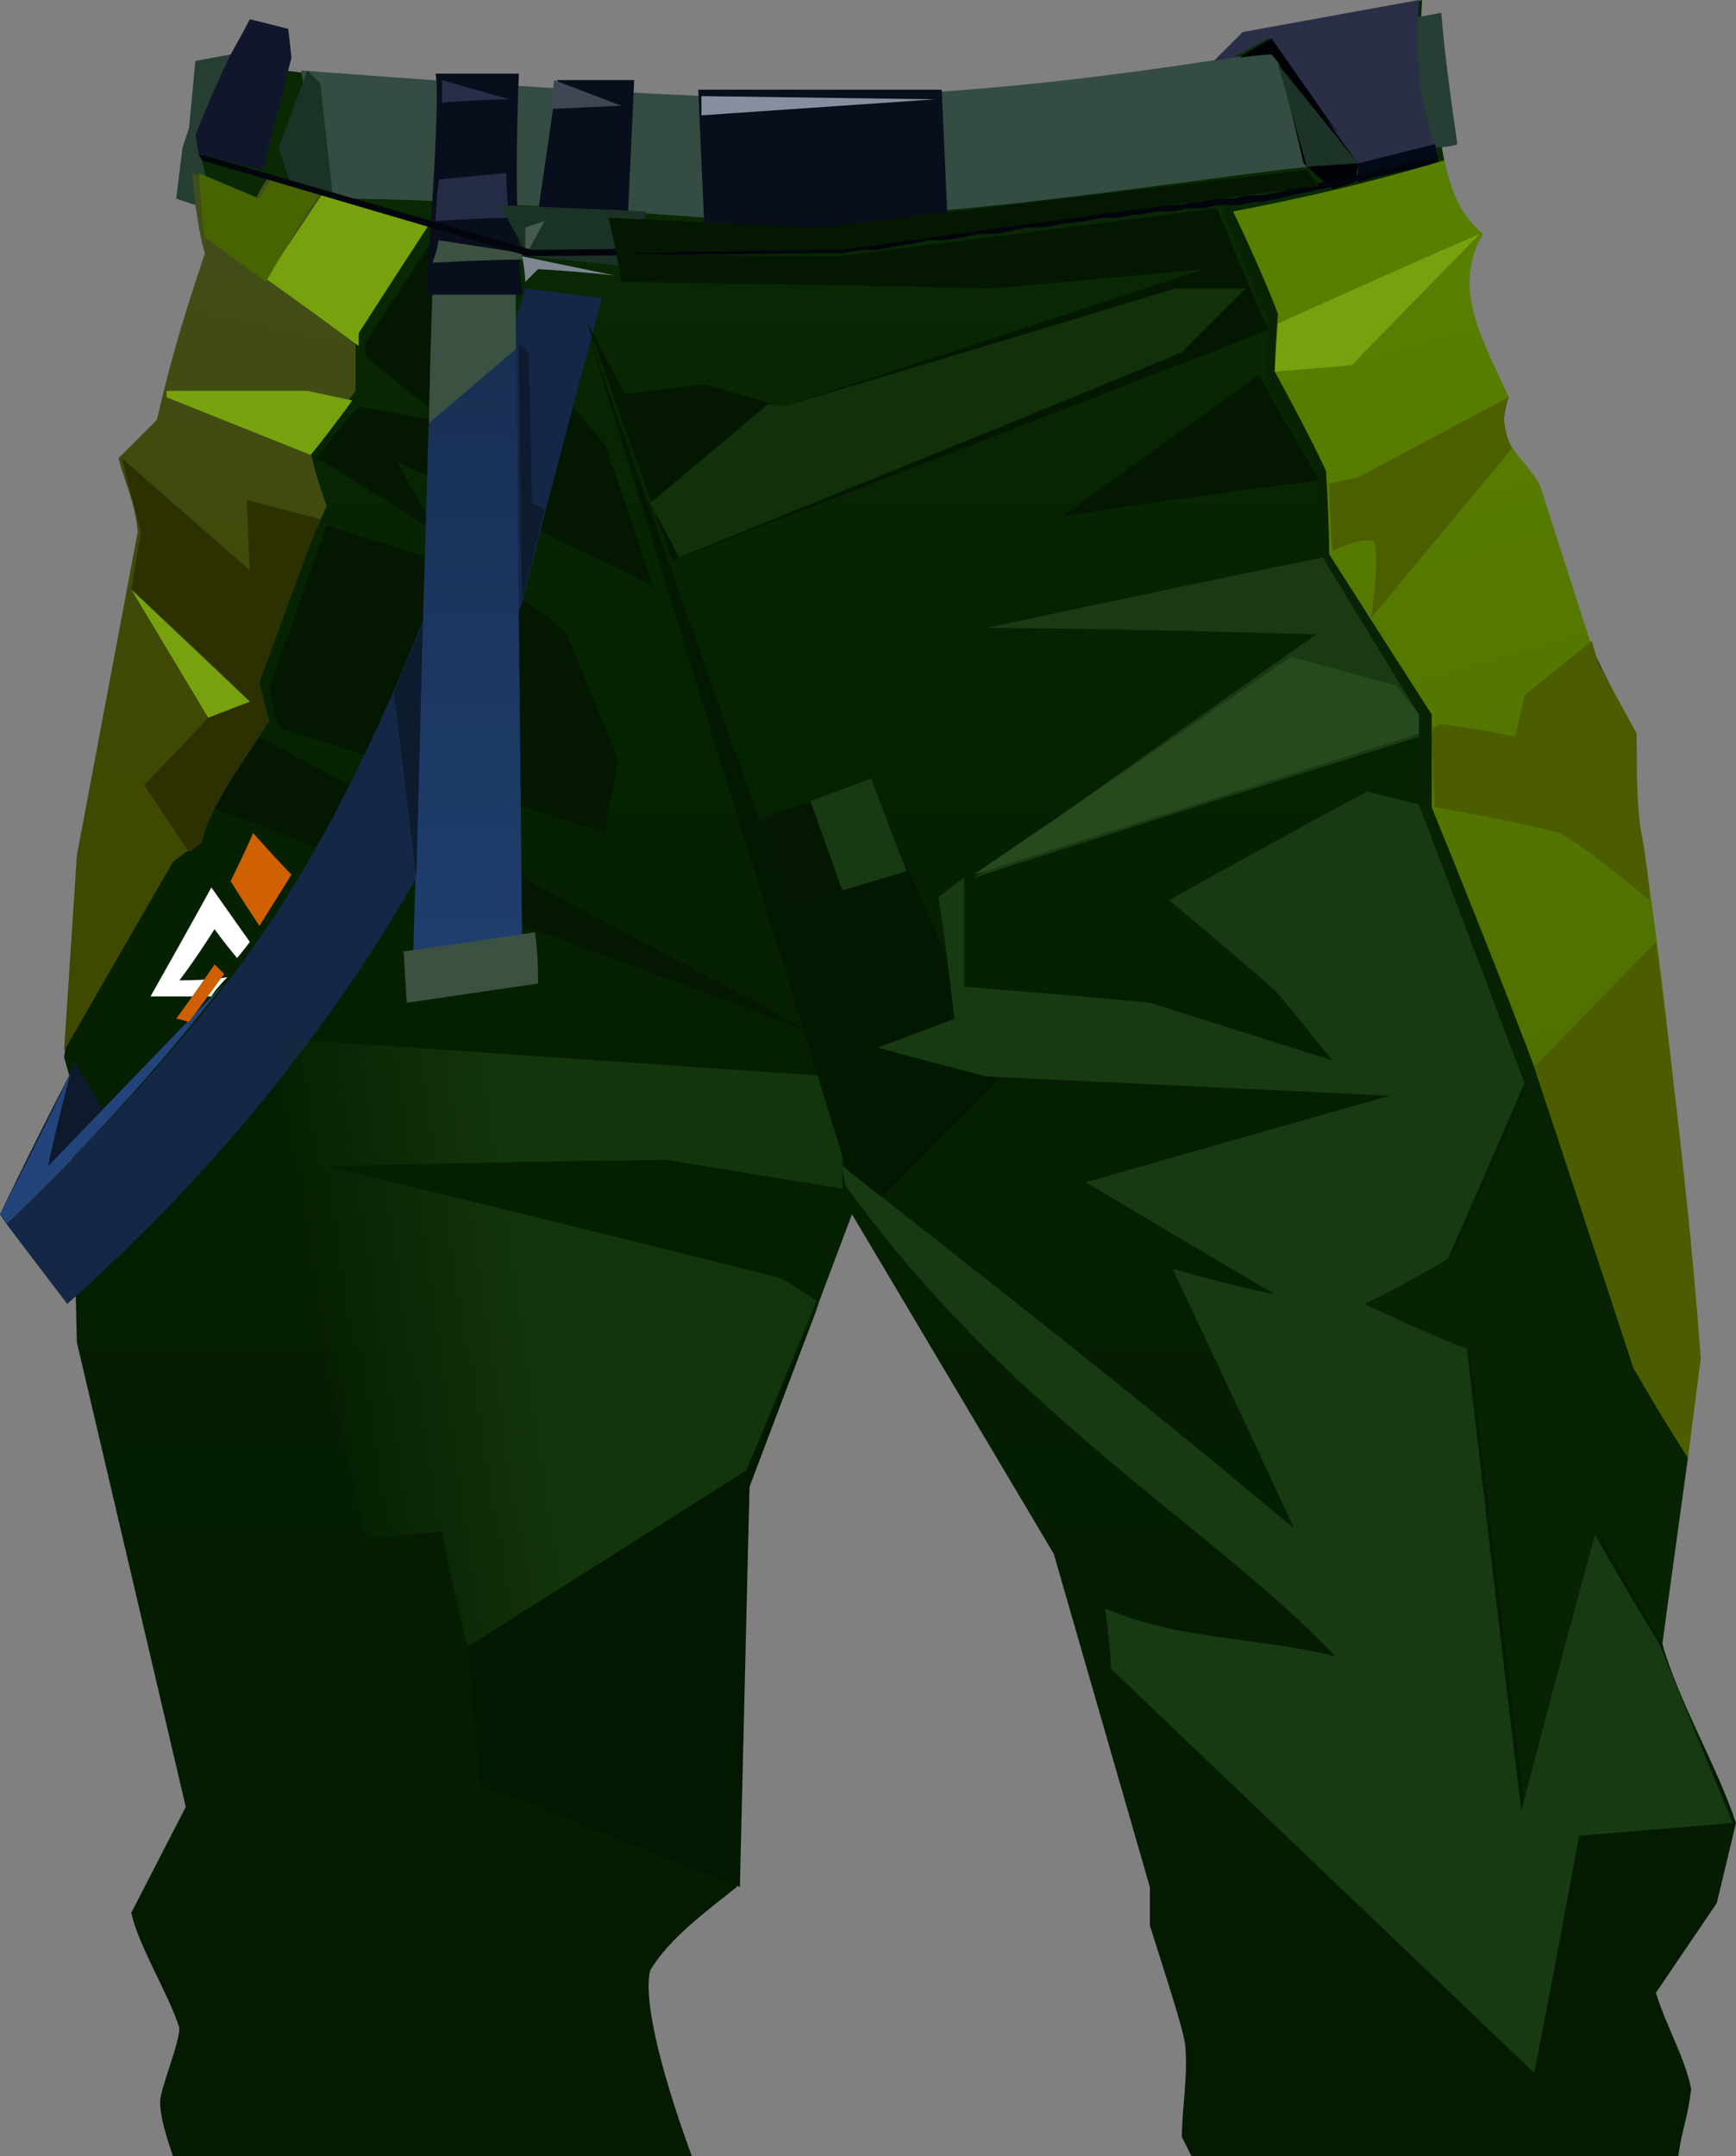 <?xml version="1.0" encoding="UTF-8" standalone="no"?>
<svg
   width="542"
   height="673"
   viewBox="0 0 542 673"
   version="1.1"
   id="svg92"
   sodipodi:docname="cb-layer-0965.svg"
   xmlns:inkscape="http://www.inkscape.org/namespaces/inkscape"
   xmlns:sodipodi="http://sodipodi.sourceforge.net/DTD/sodipodi-0.dtd"
   xmlns="http://www.w3.org/2000/svg"
   xmlns:svg="http://www.w3.org/2000/svg">
  <rect x="0" y="0" width="542" height="673" fill="#808080" stroke="none"/>
  <sodipodi:namedview
     id="namedview94"
     pagecolor="#ffffff"
     bordercolor="#666666"
     borderopacity="1.0"
     inkscape:pageshadow="2"
     inkscape:pageopacity="0.0"
     inkscape:pagecheckerboard="0" />
  <defs
     id="defs29">
    <linearGradient
       x1="319.065"
       y1="29.636"
       x2="319.065"
       y2="592.711"
       id="id-83490"
       gradientTransform="scale(0.881,1.135)"
       gradientUnits="userSpaceOnUse">
      <stop
         stop-color="#0A2903"
         offset="0%"
         id="stop2" />
      <stop
         stop-color="#052201"
         offset="30%"
         id="stop4" />
      <stop
         stop-color="#041A01"
         offset="100%"
         id="stop6" />
    </linearGradient>
    <linearGradient
       x1="359.374"
       y1="37.376"
       x2="359.374"
       y2="121.066"
       id="id-83491"
       gradientTransform="scale(0.406,2.461)"
       gradientUnits="userSpaceOnUse">
      <stop
         stop-color="#172E50"
         offset="0%"
         id="stop9" />
      <stop
         stop-color="#1F3E6E"
         offset="100%"
         id="stop11" />
    </linearGradient>
    <linearGradient
       x1="119.375"
       y1="34.831"
       x2="108.771"
       y2="162.082"
       id="id-83492"
       gradientTransform="scale(0.645,1.55)"
       gradientUnits="userSpaceOnUse">
      <stop
         stop-color="#424D1C"
         offset="0%"
         id="stop14" />
      <stop
         stop-color="#3F4900"
         offset="100%"
         id="stop16" />
    </linearGradient>
    <linearGradient
       x1="757.331"
       y1="37.188"
       x2="779.14"
       y2="252.863"
       id="id-83493"
       gradientTransform="scale(0.598,1.671)"
       gradientUnits="userSpaceOnUse">
      <stop
         stop-color="#588000"
         offset="0%"
         id="stop19" />
      <stop
         stop-color="#4F6B00"
         offset="100%"
         id="stop21" />
    </linearGradient>
    <linearGradient
       x1="170.574"
       y1="394.519"
       x2="98.853"
       y2="405.553"
       id="id-83494"
       gradientTransform="scale(0.968,1.033)"
       gradientUnits="userSpaceOnUse">
      <stop
         stop-color="#13350B"
         offset="0%"
         id="stop24" />
      <stop
         stop-color="#13360B"
         offset="100%"
         stop-opacity="0"
         id="stop26" />
    </linearGradient>
  </defs>
  <g
     id="id-83495">
    <path
       d="m 216,673 c -11,-30 -15,-50 -13,-58 6,-10 17,-18 27,-26 l 4,-125 32,-85 63,106 30,104 v 12 c 6,19 10,31 11,37 1,10 -1,20 -1,29 l 3,6 h 152 c 1,-8 3,-12 4,-21 -2,-10 -8,-20 -11,-30 l 19,-28 6,-25 c -6,-18 -18,-38 -23,-56 l 11,-88 c -1,-50 -20,-157 -20,-196 -4,-9 -9,-18 -14,-29 l -16,-49 c -5,-9 -14,-13 -9,-27 -8,-17 -18,-35 -9,-50 -6,-6 -10,-16 -12,-29 -7,-10 -7,-27 -6,-45 -19,4 -38,8 -56,11 l -9,9 C 264,45 169,32 73,20 l -10,30 -2,14 3,15 c -1,13 -10,33 -12,44 l -32,207 2,7 2,82 34,145 -17,33 c 2,10 12,26 15,36 0,5 -6,19 -6,23 0,5 2,11 4,17 z"
       fill="url(#id-83490)"
       id="id-83496"
       style="fill:url(#id-83490)" />
    <path
       d="m 448,46 c 5,0 7,-1 7,-1 -2,-14 -4,-28 -5,-41 l -11,2 c 3,17 6,31 9,40 z"
       fill="#273e34"
       id="id-83497" />
    <path
       d="M 189,260 C 121,238 87,227 87,227 c -2,-8 -3,-12 -3,-12 12,-34 18,-51 18,-51 27,9 56,15 75,34 l 16,39 c -3,15 -4,23 -4,23 z"
       fill="#041701"
       id="id-83498" />
    <path
       d="m 136,166 c -25,-16 -37,-23 -37,-23 8,-11 13,-16 13,-16 18,3 28,5 28,5 -18,-14 -26,-21 -26,-21 0,-3 0,-4 0,-4 14,-21 21,-32 21,-32 36,43 54,64 54,64 10,29 15,44 15,44 l -80,-39 c 8,15 12,22 12,22 z"
       fill="#041701"
       id="id-83499" />
    <path
       d="M 409,52 398,16 C 375,19 301,33 220,30 175,28 134,25 94,22 l 7,40 c 37,0 79,3 120,6 63,3 141,-11 188,-16 z"
       fill="#344c41"
       id="id-83500" />
    <polygon
       points="87,46 96,22 100,26 104,62 92,62 "
       fill="#1b3227"
       id="id-83501" />
    <polygon
       points="57,46 59,40 61,19 72,17 61,42 67,66 55,62 "
       fill="#273e33"
       id="id-83502" />
    <path
       d="M 82,53 C 69,50 62,48 62,48 L 61,42 C 68,25 72,17 72,17 76,10 78,6 78,6 86,8 90,9 90,9 l 1,9 z"
       fill="#12162c"
       id="id-83503" />
    <polygon
       points="198,25 196,68 168,66 174,25 "
       fill="#080e1b"
       id="id-83504" />
    <polygon
       points="173,25 172,34 194,33 "
       fill="#3e4553"
       id="id-83505" />
    <polygon
       points="294,28 218,28 220,73 296,72 "
       fill="#080e1b"
       id="id-83506" />
    <path
       d="m 219,36 73,-5 -73,-1 c 0,4 0,6 0,6 z"
       fill="#888e9d"
       id="id-83507" />
    <path
       d="M 253,322 C 128,276 66,252 66,252 l 13,-23 c 116,62 174,93 174,93 z"
       fill="#041701"
       id="id-83508" />
    <path
       d="m 164,90 c 16,2 24,3 24,3 -17,63 -25,95 -25,95 -22,57 -33,86 -33,86 C 103,321 68,365 21,407 8,390 2,382 2,382 29,356 53,330 73,304 97,272 115,236 132,194 Z"
       fill="#142746"
       id="id-83509" />
    <path
       d="m 22,335 c 1,-3 1,-4 1,-4 l 9,15 -30,36 -2,-3 c 14,-29 22,-44 22,-44 z"
       fill="#0d192c"
       id="id-83510" />
    <path
       d="m 2,382 c -1,-2 -2,-3 -2,-3 15,-29 22,-44 22,-44 -5,19 -7,29 -7,29 L 70,307 C 49,334 26,359 2,382 Z"
       fill="#22447a"
       id="id-83511" />
    <path
       d="m 133,92 c 3,-41 4,-64 3,-69 17,0 26,0 26,0 -1,24 -1,48 1,69 z"
       fill="#080e1b"
       id="id-83512" />
    <path
       d="m 135,82 c 19,-1 28,-1 28,-1 0,-2 0,-2 0,-2 l -26,-4 c -1,5 -2,7 -2,7 z"
       fill="#3c5242"
       id="id-83513" />
    <path
       d="m 136,69 c 15,-1 23,-1 23,-1 -1,-9 -1,-14 -1,-14 l -21,2 c -1,9 -1,13 -1,13 z"
       fill="#242c47"
       id="id-83514" />
    <path
       d="m 138,32 c 14,-1 21,-1 21,-1 l -21,-6 c 0,5 0,7 0,7 z"
       fill="#262e49"
       id="id-83515" />
    <path
       d="m 135,92 -6,206 c 23,-3 34,-5 34,-5 L 161,92 Z"
       fill="url(#id-83491)"
       id="id-83516"
       style="fill:url(#id-83491)" />
    <path
       d="m 134,132 27,-23 V 92 h -26 c -1,27 -1,40 -1,40 z"
       fill="#3b5242"
       id="id-83517" />
    <path
       d="m 127,313 c 27,-4 41,-6 41,-6 0,-11 -1,-16 -1,-16 l -41,6 z"
       fill="#3b5242"
       id="id-83518" />
    <polygon
       points="202,66 156,64 165,80 195,83 "
       fill="#1b3227"
       id="id-83519" />
    <polygon
       points="164,80 164,71 170,69 "
       fill="#445b4e"
       id="id-83520" />
    <path
       d="m 164,88 c 3,-3 4,-4 4,-4 16,1 24,2 24,2 l -29,-6 c 1,5 1,8 1,8 z"
       fill="#7f8593"
       id="id-83521" />
    <path
       d="M 134,70 C 100,60 84,55 84,55 c -3,4 -4,7 -4,7 -13,-5 -20,-8 -20,-8 1,10 2,19 4,25 -5,15 -10,30 -15,52 l -12,12 c 2,8 5,13 6,23 l -19,101 -4,61 34,-59 8,-6 c 3,-11 14,-25 22,-38 l -4,-12 c 7,-19 14,-38 22,-55 -4,-11 -5,-17 -5,-17 9,-12 14,-19 14,-19 v -17 c 15,-23 23,-35 23,-35 z"
       fill="url(#id-83492)"
       id="id-83522"
       style="fill:url(#id-83492)" />
    <path
       d="m 112,104 c 0,3 0,4 0,4 C 93,94 83,87 83,87 l 18,-27 33,10 c -15,23 -22,34 -22,34 z"
       fill="#77a20e"
       id="id-83523" />
    <path
       d="M 83,88 64,74 C 63,70 63,63 62,54 l 19,8 4,-7 15,5 C 88,79 83,88 83,88 Z"
       fill="#476400"
       id="id-83524" />
    <path
       d="M 97,142 C 67,130 52,124 52,124 c 0,-1 0,-2 0,-2 29,0 44,0 44,0 l 14,3 c -8,11 -13,17 -13,17 z"
       fill="#77a20e"
       id="id-83525" />
    <path
       d="m 100,162 c -16,-4 -23,-6 -23,-6 l 1,22 -40,-35 c 4,16 6,23 6,23 -2,12 -3,18 -3,18 25,23 37,35 37,35 -9,3 -13,5 -13,5 -13,14 -20,21 -20,21 l 14,21 4,-3 c 2,-11 15,-28 21,-38 l -3,-12 c 7,-19 13,-36 19,-51 z"
       fill="#2d3102"
       id="id-83526" />
    <polygon
       points="78,219 65,224 41,184 "
       fill="#77a20e"
       id="id-83527" />
    <polygon
       points="130,274 132,195 123,216 "
       fill="#0d1b2e"
       id="id-83528" />
    <polygon
       points="416,59 426,56 426,49 398,13 407,51 "
       fill="#010205"
       id="id-83529" />
    <path
       d="m 379,19 9,-9 55,-10 c -1,18 0,33 5,45 1,3 1,4 1,4 -17,5 -26,8 -26,8 1,-4 1,-6 1,-6 C 405,25 396,12 396,12 l -11,6 z"
       fill="#2a2f47"
       id="id-83530" />
    <polygon
       points="449,49 424,57 424,51 448,45 "
       fill="#040918"
       id="id-83531" />
    <path
       d="m 62,48 104,30 97,-1 5,-1 h 6 l 8,-1 5,-1 5,-1 6,-1 h 5 l 8,-1 5,-1 c 1,0 2,0 2,0 l 5,-1 6,-1 h 5 l 5,-1 7,-1 c 1,0 2,0 3,0 l 4,-1 h 5 l 5,-1 h 5 l 5,-1 c 1,0 1,0 2,0 l 5,-1 h 5 l 4,-1 h 5 l 5,-1 50,-11 v 2 l -50,11 v 0 l -5,1 c 0,0 -1,0 -2,0 l -5,1 c 0,0 -1,0 -2,0 h -5 l -4,1 h -5 l -5,1 h -5 l -5,1 c -1,0 -1,0 -2,0 l -5,1 h -5 l -5,1 -8,1 -5,1 h -5 l -5,1 -5,1 h -5 l -5,1 -6,1 h -5 l -5,1 -6,1 -5,1 h -5 l -6,1 v 0 L 165,80 63,50 Z"
       fill="#02050c"
       id="id-83532"
       fill-rule="nonzero" />
    <path
       d="m 387,18 c 7,-1 10,-1 10,-1 l 21,25 -21,-30 c -7,4 -10,6 -10,6 z"
       fill="#010206"
       id="id-83533" />
    <path
       d="m 381,64 c 10,25 15,37 15,37 -1,12 -1,18 -1,18 11,19 16,29 16,29 1,17 1,25 1,25 21,34 31,52 31,52 l 1,28 33,86 -23,52 -28,17 33,14 17,142 24,-84 19,33 8,-58 -16,-29 -30,-94 c -21,-54 -32,-81 -32,-81 -1,-20 -1,-30 -1,-30 -21,-33 -31,-49 -31,-49 -1,-17 -1,-26 -1,-26 -11,-19 -16,-29 -16,-29 1,-13 1,-19 1,-19 L 387,65 c -4,-1 -6,-1 -6,-1 z"
       fill="#082303"
       id="id-83534" />
    <path
       d="m 451,50 c -23,7 -45,12 -66,16 10,21 14,32 14,32 -1,12 -1,18 -1,18 11,20 16,31 16,31 1,17 1,26 1,26 21,33 32,50 32,50 0,20 0,29 0,29 22,54 32,81 32,81 21,63 31,94 31,94 11,19 17,28 17,28 2,-20 3,-31 3,-31 -4,-54 -9,-107 -17,-161 -2,-9 -3,-24 -2,-34 -8,-14 -12,-21 -12,-21 -12,-37 -18,-56 -18,-56 -4,-9 -16,-14 -10,-28 -8,-18 -18,-34 -8,-51 -6,-5 -10,-12 -12,-23 z"
       fill="url(#id-83493)"
       id="id-83535"
       style="fill:url(#id-83493)" />
    <path
       d="m 399,101 c 42,-19 63,-28 63,-28 l -40,41 -24,2 z"
       fill="#77a20e"
       id="id-83536" />
    <path
       d="m 415,151 9,-2 c 32,-17 47,-25 47,-25 -2,4 -2,9 1,16 -29,35 -44,53 -44,53 2,-13 2,-21 1,-24 -2,-1 -7,0 -13,3 -1,-14 -1,-21 -1,-21 z"
       fill="#4c5f00"
       id="id-83537" />
    <path
       d="m 447,228 c 2,-2 3,-2 3,-2 15,2 23,4 23,4 2,-8 3,-13 3,-13 l 21,-17 2,7 12,22 c 0,13 0,25 2,34 2,12 2,18 2,18 -12,-10 -21,-17 -28,-21 -8,-2 -21,-5 -39,-8 -1,-16 -1,-24 -1,-24 z"
       fill="#4b5d00"
       id="id-83538" />
    <path
       d="m 517,294 -38,39 31,94 17,28 4,-31 c -3,-41 -8,-84 -14,-130 z"
       fill="#4b5d00"
       id="id-83539" />
    <path
       d="m 304,274 c 71,-51 107,-76 107,-76 -68,-2 -103,-2 -103,-2 70,-15 105,-22 105,-22 20,33 30,49 30,49 v 7 c -93,29 -139,44 -139,44 z"
       fill="#193a12"
       id="id-83540" />
    <path
       d="m 403,205 33,9 7,9 v 6 l -139,44 c 66,-45 99,-68 99,-68 z"
       fill="#264a1d"
       id="id-83541" />
    <path
       d="m 412,150 c -13,-22 -19,-33 -19,-33 l -61,44 c 53,-8 80,-11 80,-11 z"
       fill="#041701"
       id="id-83542" />
    <path
       d="M 210,175 C 334,127 396,103 396,103 385,78 380,65 380,65 302,75 262,80 262,80 c -44,0 -66,-1 -66,-1 45,-1 67,-1 67,-1 99,-14 149,-20 149,-20 -3,-3 -4,-5 -4,-5 -101,12 -152,18 -152,18 -44,-2 -66,-3 -66,-3 3,13 4,20 4,20 77,1 116,2 116,2 44,-4 66,-6 66,-6 -88,29 -132,43 -132,43 -16,-5 -24,-7 -24,-7 -17,2 -25,3 -25,3 l -12,-23 c 18,50 27,75 27,75 z"
       fill="#041701"
       id="id-83543" />
    <path
       d="m 244,127 c -3,-1 -4,-1 -4,-1 -25,21 -37,31 -37,31 6,11 9,17 9,17 104,-42 157,-64 157,-64 13,-13 20,-20 20,-20 h -22 c -82,25 -123,37 -123,37 z"
       fill="#10310a"
       id="id-83544" />
    <path
       d="m 146,514 c -6,-24 -8,-36 -8,-36 -16,2 -24,2 -24,2 -12,-53 -22,-105 -29,-156 116,8 175,12 175,12 2,-5 3,-8 3,-8 0,28 0,43 0,43 -37,-6 -55,-9 -55,-9 -71,1 -106,2 -106,2 95,23 142,35 142,35 8,5 11,7 11,7 l -22,53 c -58,37 -87,55 -87,55 z"
       fill="url(#id-83494)"
       id="id-83545"
       style="fill:url(#id-83494)" />
    <path
       d="m 162,107 c 2,2 3,3 3,3 1,32 1,47 1,47 l 4,2 -7,28 c -1,-53 -1,-80 -1,-80 z"
       fill="#0e1b2f"
       id="id-83546" />
    <polygon
       points="146,514 233,459 256,406 234,464 231,589 150,557 "
       fill="#031800"
       id="id-83547" />
    <path
       d="m 271,378 41,-41 -28,-65 c -31,-11 -47,-16 -47,-16 l -53,-151 80,259 c 4,9 7,14 7,14 z"
       fill="#031800"
       id="id-83548" />
    <path
       d="m 237,256 c 24,-9 35,-13 35,-13 7,19 11,29 11,29 -23,7 -34,11 -34,11 l 7,28 c -13,-37 -19,-55 -19,-55 z"
       fill="#041701"
       id="id-83549" />
    <path
       d="M 479,647 C 391,563 347,521 347,521 c -1,-13 -2,-19 -2,-19 23,10 48,9 72,15 -38,-40 -102,-76 -153,-147 -1,-4 -1,-6 -1,-6 46,36 92,72 141,113 -25,-54 -38,-81 -38,-81 21,6 32,8 32,8 -39,-23 -59,-35 -59,-35 63,-18 95,-27 95,-27 -84,-4 -126,-6 -126,-6 -23,-6 -34,-9 -34,-9 16,-6 24,-9 24,-9 -3,-26 -5,-38 -5,-38 5,-4 8,-6 8,-6 0,23 0,34 0,34 39,3 58,5 58,5 38,12 57,18 57,18 -12,-15 -18,-22 -18,-22 -22,-19 -33,-28 -33,-28 41,-23 62,-34 62,-34 11,3 16,4 16,4 22,58 33,87 33,87 -16,37 -24,55 -24,55 -17,10 -26,14 -26,14 21,10 32,14 32,14 11,96 17,144 17,144 15,-57 23,-86 23,-86 13,23 20,34 20,34 15,37 23,56 23,56 l -48,4 c -9,49 -14,74 -14,74 z"
       fill="#183a12"
       id="id-83550" />
    <path
       d="m 263,278 -10,-28 19,-7 11,29 c -14,4 -20,6 -20,6 z"
       fill="#183a12"
       id="id-83551" />
    <polygon
       points="424,51 399,20 408,52 "
       fill="#1c3328"
       id="id-83552" />
    <path
       d="m 74,299 c -5,-6 -7,-9 -7,-9 -7,11 -11,16 -11,16 10,0 15,-1 15,-1 -4,4 -5,6 -5,6 -13,0 -19,0 -19,0 13,-23 19,-34 19,-34 l 12,17 c -3,4 -4,5 -4,5 z"
       fill="#ffffff"
       id="id-83553" />
    <path
       d="m 55,318 c 8,-11 12,-17 12,-17 2,2 3,3 3,3 l -11,15 c -3,-1 -4,-1 -4,-1 z"
       fill="#cf5f00"
       id="id-83554" />
    <path
       d="m 72,275 c 5,-10 7,-15 7,-15 8,9 12,13 12,13 l -10,16 c -6,-9 -9,-14 -9,-14 z"
       fill="#d06000"
       id="id-83555" />
  </g>
</svg>

